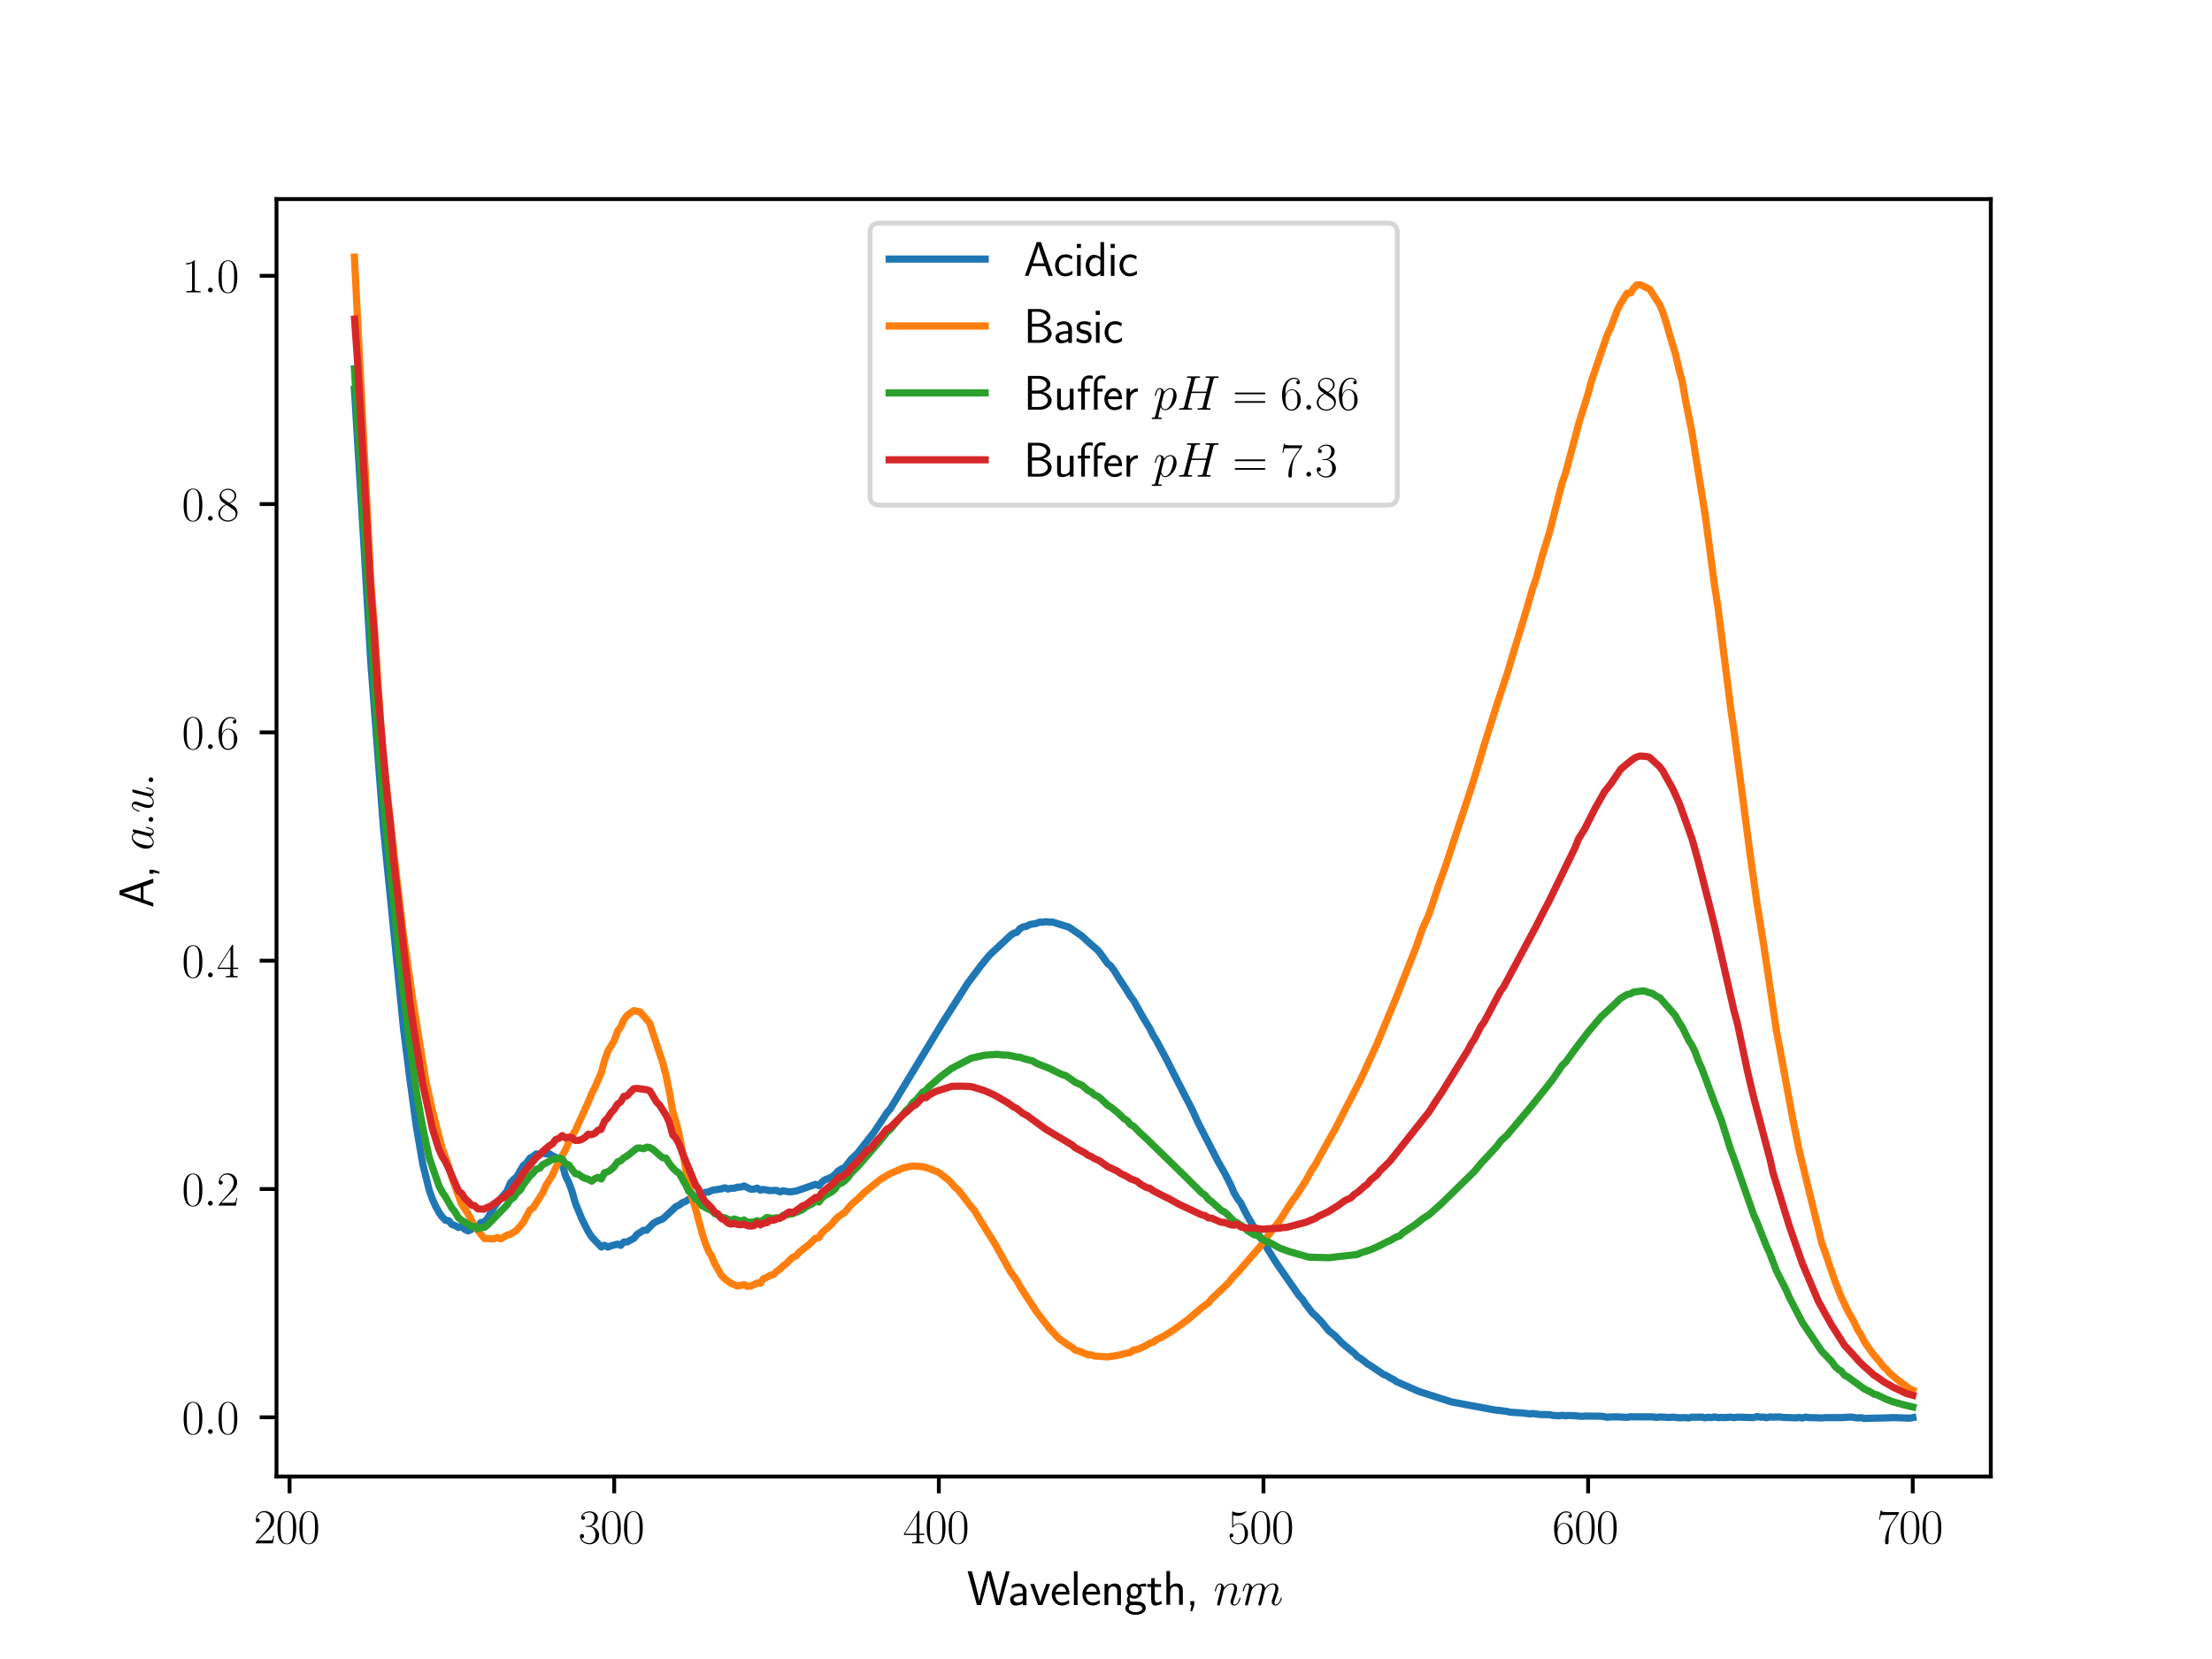 <?xml version="1.0" encoding="utf-8" standalone="no"?>
<!DOCTYPE svg PUBLIC "-//W3C//DTD SVG 1.1//EN"
  "http://www.w3.org/Graphics/SVG/1.1/DTD/svg11.dtd">
<svg xmlns:xlink="http://www.w3.org/1999/xlink" width="460.8pt" height="345.6pt" viewBox="0 0 460.8 345.6" xmlns="http://www.w3.org/2000/svg" version="1.1">
 <defs>
  <style type="text/css">*{stroke-linejoin: round; stroke-linecap: butt}</style>
 </defs>
 <g id="figure_1">
  <g id="patch_1">
   <path d="M 0 345.6 
L 460.8 345.6 
L 460.8 0 
L 0 0 
z
" style="fill: #ffffff"/>
  </g>
  <g id="axes_1">
   <g id="patch_2">
    <path d="M 57.6 307.584 
L 414.72 307.584 
L 414.72 41.472 
L 57.6 41.472 
z
" style="fill: #ffffff"/>
   </g>
   <g id="matplotlib.axis_1">
    <g id="xtick_1">
     <g id="line2d_1">
      <defs>
       <path id="m832fae3740" d="M 0 0 
L 0 3.5 
" style="stroke: #000000; stroke-width: 0.8"/>
      </defs>
      <g>
       <use xlink:href="#m832fae3740" x="60.322" y="307.584" style="stroke: #000000; stroke-width: 0.8"/>
      </g>
     </g>
     <g id="text_1">
      <!-- $\mathdefault{200}$ -->
      <g transform="translate(52.85 321.502) scale(0.1 -0.1)">
       <defs>
        <path id="CMR17-32" d="M 2669 989 
L 2554 989 
C 2490 536 2438 459 2413 420 
C 2381 369 1920 369 1830 369 
L 602 369 
C 832 619 1280 1072 1824 1597 
C 2214 1967 2669 2402 2669 3035 
C 2669 3790 2067 4224 1395 4224 
C 691 4224 262 3604 262 3030 
C 262 2780 448 2748 525 2748 
C 589 2748 781 2787 781 3010 
C 781 3207 614 3264 525 3264 
C 486 3264 448 3258 422 3245 
C 544 3790 915 4058 1306 4058 
C 1862 4058 2227 3617 2227 3035 
C 2227 2479 1901 2000 1536 1584 
L 262 146 
L 262 0 
L 2515 0 
L 2669 989 
z
" transform="scale(0.016)"/>
        <path id="CMR17-30" d="M 2688 2025 
C 2688 2416 2682 3080 2413 3591 
C 2176 4039 1798 4198 1466 4198 
C 1158 4198 768 4058 525 3597 
C 269 3118 243 2524 243 2025 
C 243 1661 250 1106 448 619 
C 723 -39 1216 -128 1466 -128 
C 1760 -128 2208 -7 2470 600 
C 2662 1042 2688 1559 2688 2025 
z
M 1466 -26 
C 1056 -26 813 325 723 812 
C 653 1188 653 1738 653 2096 
C 653 2588 653 2997 736 3387 
C 858 3929 1216 4096 1466 4096 
C 1728 4096 2067 3923 2189 3400 
C 2272 3036 2278 2607 2278 2096 
C 2278 1680 2278 1169 2202 792 
C 2067 95 1690 -26 1466 -26 
z
" transform="scale(0.016)"/>
       </defs>
       <use xlink:href="#CMR17-32" transform="scale(0.996)"/>
       <use xlink:href="#CMR17-30" transform="translate(45.69 0) scale(0.996)"/>
       <use xlink:href="#CMR17-30" transform="translate(91.381 0) scale(0.996)"/>
      </g>
     </g>
    </g>
    <g id="xtick_2">
     <g id="line2d_2">
      <g>
       <use xlink:href="#m832fae3740" x="127.95" y="307.584" style="stroke: #000000; stroke-width: 0.8"/>
      </g>
     </g>
     <g id="text_2">
      <!-- $\mathdefault{300}$ -->
      <g transform="translate(120.478 321.502) scale(0.1 -0.1)">
       <defs>
        <path id="CMR17-33" d="M 1414 2157 
C 1984 2157 2234 1662 2234 1090 
C 2234 320 1824 25 1453 25 
C 1114 25 563 194 390 693 
C 422 680 454 680 486 680 
C 640 680 755 782 755 948 
C 755 1133 614 1216 486 1216 
C 378 1216 211 1165 211 926 
C 211 335 787 -128 1466 -128 
C 2176 -128 2720 430 2720 1085 
C 2720 1707 2208 2157 1600 2227 
C 2086 2328 2554 2756 2554 3329 
C 2554 3820 2048 4179 1472 4179 
C 890 4179 378 3829 378 3329 
C 378 3110 544 3072 627 3072 
C 762 3072 877 3155 877 3321 
C 877 3486 762 3569 627 3569 
C 602 3569 570 3569 544 3557 
C 730 3959 1235 4032 1459 4032 
C 1683 4032 2106 3925 2106 3320 
C 2106 3143 2080 2828 1862 2550 
C 1670 2304 1453 2304 1242 2284 
C 1210 2284 1062 2269 1037 2269 
C 992 2263 966 2257 966 2208 
C 966 2163 973 2157 1101 2157 
L 1414 2157 
z
" transform="scale(0.016)"/>
       </defs>
       <use xlink:href="#CMR17-33" transform="scale(0.996)"/>
       <use xlink:href="#CMR17-30" transform="translate(45.69 0) scale(0.996)"/>
       <use xlink:href="#CMR17-30" transform="translate(91.381 0) scale(0.996)"/>
      </g>
     </g>
    </g>
    <g id="xtick_3">
     <g id="line2d_3">
      <g>
       <use xlink:href="#m832fae3740" x="195.577" y="307.584" style="stroke: #000000; stroke-width: 0.8"/>
      </g>
     </g>
     <g id="text_3">
      <!-- $\mathdefault{400}$ -->
      <g transform="translate(188.105 321.502) scale(0.1 -0.1)">
       <defs>
        <path id="CMR17-34" d="M 2150 4122 
C 2150 4256 2144 4256 2029 4256 
L 128 1254 
L 128 1088 
L 1779 1088 
L 1779 457 
C 1779 224 1766 160 1318 160 
L 1197 160 
L 1197 0 
C 1402 0 1747 0 1965 0 
C 2182 0 2528 0 2733 0 
L 2733 160 
L 2611 160 
C 2163 160 2150 224 2150 457 
L 2150 1088 
L 2803 1088 
L 2803 1254 
L 2150 1254 
L 2150 4122 
z
M 1798 3703 
L 1798 1254 
L 256 1254 
L 1798 3703 
z
" transform="scale(0.016)"/>
       </defs>
       <use xlink:href="#CMR17-34" transform="scale(0.996)"/>
       <use xlink:href="#CMR17-30" transform="translate(45.69 0) scale(0.996)"/>
       <use xlink:href="#CMR17-30" transform="translate(91.381 0) scale(0.996)"/>
      </g>
     </g>
    </g>
    <g id="xtick_4">
     <g id="line2d_4">
      <g>
       <use xlink:href="#m832fae3740" x="263.205" y="307.584" style="stroke: #000000; stroke-width: 0.8"/>
      </g>
     </g>
     <g id="text_4">
      <!-- $\mathdefault{500}$ -->
      <g transform="translate(255.733 321.502) scale(0.1 -0.1)">
       <defs>
        <path id="CMR17-35" d="M 730 3692 
C 794 3666 1056 3584 1325 3584 
C 1920 3584 2246 3911 2432 4100 
C 2432 4157 2432 4192 2394 4192 
C 2387 4192 2374 4192 2323 4163 
C 2099 4058 1837 3973 1517 3973 
C 1325 3973 1037 3999 723 4139 
C 653 4171 640 4171 634 4171 
C 602 4171 595 4164 595 4037 
L 595 2203 
C 595 2089 595 2057 659 2057 
C 691 2057 704 2070 736 2114 
C 941 2401 1222 2522 1542 2522 
C 1766 2522 2246 2382 2246 1289 
C 2246 1085 2246 715 2054 421 
C 1894 159 1645 25 1370 25 
C 947 25 518 320 403 814 
C 429 807 480 795 506 795 
C 589 795 749 840 749 1038 
C 749 1210 627 1280 506 1280 
C 358 1280 262 1190 262 1011 
C 262 454 704 -128 1382 -128 
C 2042 -128 2669 440 2669 1264 
C 2669 2030 2170 2624 1549 2624 
C 1222 2624 947 2503 730 2274 
L 730 3692 
z
" transform="scale(0.016)"/>
       </defs>
       <use xlink:href="#CMR17-35" transform="scale(0.996)"/>
       <use xlink:href="#CMR17-30" transform="translate(45.69 0) scale(0.996)"/>
       <use xlink:href="#CMR17-30" transform="translate(91.381 0) scale(0.996)"/>
      </g>
     </g>
    </g>
    <g id="xtick_5">
     <g id="line2d_5">
      <g>
       <use xlink:href="#m832fae3740" x="330.832" y="307.584" style="stroke: #000000; stroke-width: 0.8"/>
      </g>
     </g>
     <g id="text_5">
      <!-- $\mathdefault{600}$ -->
      <g transform="translate(323.36 321.502) scale(0.1 -0.1)">
       <defs>
        <path id="CMR17-36" d="M 678 2176 
C 678 3690 1395 4032 1811 4032 
C 1946 4032 2272 4009 2400 3776 
C 2298 3776 2106 3776 2106 3553 
C 2106 3381 2246 3323 2336 3323 
C 2394 3323 2566 3348 2566 3560 
C 2566 3954 2246 4179 1805 4179 
C 1043 4179 243 3390 243 1984 
C 243 253 966 -128 1478 -128 
C 2099 -128 2688 427 2688 1283 
C 2688 2081 2170 2662 1517 2662 
C 1126 2662 838 2407 678 1960 
L 678 2176 
z
M 1478 25 
C 691 25 691 1200 691 1436 
C 691 1896 909 2560 1504 2560 
C 1613 2560 1926 2560 2138 2120 
C 2253 1870 2253 1609 2253 1289 
C 2253 944 2253 690 2118 434 
C 1978 171 1773 25 1478 25 
z
" transform="scale(0.016)"/>
       </defs>
       <use xlink:href="#CMR17-36" transform="scale(0.996)"/>
       <use xlink:href="#CMR17-30" transform="translate(45.69 0) scale(0.996)"/>
       <use xlink:href="#CMR17-30" transform="translate(91.381 0) scale(0.996)"/>
      </g>
     </g>
    </g>
    <g id="xtick_6">
     <g id="line2d_6">
      <g>
       <use xlink:href="#m832fae3740" x="398.459" y="307.584" style="stroke: #000000; stroke-width: 0.8"/>
      </g>
     </g>
     <g id="text_6">
      <!-- $\mathdefault{700}$ -->
      <g transform="translate(390.987 321.502) scale(0.1 -0.1)">
       <defs>
        <path id="CMR17-37" d="M 2886 3941 
L 2886 4081 
L 1382 4081 
C 634 4081 621 4165 595 4288 
L 480 4288 
L 294 3094 
L 410 3094 
C 429 3215 474 3540 550 3661 
C 589 3712 1062 3712 1171 3712 
L 2579 3712 
L 1869 2661 
C 1395 1954 1069 999 1069 165 
C 1069 89 1069 -128 1299 -128 
C 1530 -128 1530 89 1530 171 
L 1530 465 
C 1530 1508 1709 2196 2003 2636 
L 2886 3941 
z
" transform="scale(0.016)"/>
       </defs>
       <use xlink:href="#CMR17-37" transform="scale(0.996)"/>
       <use xlink:href="#CMR17-30" transform="translate(45.69 0) scale(0.996)"/>
       <use xlink:href="#CMR17-30" transform="translate(91.381 0) scale(0.996)"/>
      </g>
     </g>
    </g>
    <g id="text_7">
     <!-- Wavelength, $nm$ -->
     <g transform="translate(201.441 334.358) scale(0.1 -0.1)">
      <defs>
       <path id="CMSS17-57" d="M 5581 4416 
L 5094 4416 
L 4557 2437 
C 4474 2118 4397 1801 4320 1482 
C 4205 1011 4122 681 4109 515 
L 4102 515 
C 4090 687 4006 1049 3904 1457 
C 3827 1795 3744 2131 3654 2462 
L 3123 4416 
L 2586 4416 
L 2080 2562 
L 1824 1549 
C 1632 747 1626 632 1613 505 
L 1606 505 
C 1606 543 1581 753 1402 1498 
C 1312 1868 1222 2244 1126 2601 
L 634 4416 
L 83 4416 
L 1299 0 
L 1830 0 
L 2336 1839 
L 2592 2851 
C 2765 3564 2803 3742 2816 3901 
L 2822 3901 
C 2822 3876 2880 3474 3130 2545 
L 3808 0 
L 4365 0 
L 5581 4416 
z
" transform="scale(0.016)"/>
       <path id="CMSS17-61" d="M 2406 1791 
C 2406 2392 1978 2808 1402 2808 
C 1120 2808 813 2757 461 2553 
L 499 2135 
C 659 2248 934 2432 1395 2432 
C 1722 2432 1920 2180 1920 1782 
L 1920 1536 
C 896 1536 256 1238 256 726 
C 256 461 416 -64 947 -64 
C 1043 -64 1562 -64 1933 217 
L 1933 -19 
L 2406 -19 
L 2406 1791 
z
M 1920 816 
C 1920 701 1920 548 1728 434 
C 1562 325 1350 325 1261 325 
C 941 325 723 511 723 744 
C 723 1211 1722 1211 1920 1211 
L 1920 816 
z
" transform="scale(0.016)"/>
       <path id="CMSS17-76" d="M 2675 2752 
L 2176 2752 
L 1747 1556 
C 1613 1165 1421 627 1389 352 
L 1382 352 
C 1370 468 1318 634 1286 749 
C 1248 890 1197 1056 1158 1172 
L 595 2752 
L 83 2752 
L 1094 0 
L 1664 0 
L 2675 2752 
z
" transform="scale(0.016)"/>
       <path id="CMSS17-65" d="M 2502 1377 
C 2502 1590 2490 2003 2285 2345 
C 2061 2713 1696 2816 1421 2816 
C 755 2816 192 2188 192 1375 
C 192 582 774 -64 1510 -64 
C 1798 -64 2150 19 2470 248 
C 2470 274 2458 414 2451 420 
C 2451 433 2432 630 2432 656 
C 2125 407 1773 325 1517 325 
C 1107 325 666 667 646 1377 
L 2502 1377 
z
M 698 1728 
C 781 2084 1062 2421 1421 2421 
C 1517 2421 1965 2421 2080 1728 
L 698 1728 
z
" transform="scale(0.016)"/>
       <path id="CMSS17-6c" d="M 947 4416 
L 474 4416 
L 474 0 
L 947 0 
L 947 4416 
z
" transform="scale(0.016)"/>
       <path id="CMSS17-6e" d="M 2618 1877 
C 2618 2283 2522 2816 1798 2816 
C 1389 2816 1120 2606 941 2389 
L 941 2758 
L 474 2758 
L 474 0 
L 960 0 
L 960 1559 
C 960 1964 1114 2428 1549 2428 
C 2112 2428 2131 2048 2131 1829 
L 2131 0 
L 2618 0 
L 2618 1877 
z
" transform="scale(0.016)"/>
       <path id="CMSS17-67" d="M 2848 2808 
C 2483 2808 2170 2738 1914 2617 
C 1702 2777 1485 2808 1338 2808 
C 781 2808 358 2349 358 1814 
C 358 1468 550 1207 563 1195 
C 448 1035 384 863 384 672 
C 384 448 474 289 544 200 
C 211 -3 166 -314 166 -435 
C 166 -898 749 -1280 1498 -1280 
C 2253 -1280 2835 -898 2835 -428 
C 2835 448 1856 448 1587 448 
L 1069 448 
C 973 448 717 448 717 791 
C 717 921 774 1004 781 1010 
C 877 940 1075 832 1338 832 
C 1869 832 2310 1278 2310 1827 
C 2310 2132 2170 2355 2112 2432 
L 2131 2432 
C 2150 2432 2419 2432 2515 2432 
C 2720 2432 2739 2429 2918 2419 
L 2848 2808 
z
M 1338 1182 
C 1120 1182 813 1315 813 1823 
C 813 2375 1165 2464 1331 2464 
C 1549 2464 1856 2331 1856 1823 
C 1856 1271 1504 1182 1338 1182 
z
M 1581 -10 
C 1734 -10 2381 -10 2381 -442 
C 2381 -714 1984 -929 1504 -929 
C 1018 -929 621 -720 621 -435 
C 621 -403 621 -10 1062 -10 
L 1581 -10 
z
" transform="scale(0.016)"/>
       <path id="CMSS17-74" d="M 1069 2368 
L 1901 2368 
L 1901 2737 
L 1069 2737 
L 1069 3520 
L 614 3520 
L 614 2737 
L 109 2737 
L 109 2368 
L 602 2368 
L 602 749 
C 602 384 685 -64 1107 -64 
C 1427 -64 1722 25 2003 172 
L 1901 548 
C 1747 414 1562 337 1363 337 
C 1082 337 1069 696 1069 856 
L 1069 2368 
z
" transform="scale(0.016)"/>
       <path id="CMSS17-68" d="M 2618 1891 
C 2618 2292 2522 2820 1798 2820 
C 1395 2820 1133 2623 947 2407 
L 947 4448 
L 474 4448 
L 474 32 
L 960 32 
L 960 1573 
C 960 1973 1114 2432 1549 2432 
C 2112 2432 2131 2056 2131 1839 
L 2131 32 
L 2618 32 
L 2618 1891 
z
" transform="scale(0.016)"/>
       <path id="CMSS17-2c" d="M 1088 6 
L 1088 510 
L 576 510 
L 576 0 
L 736 0 
L 570 -800 
L 826 -800 
L 1088 6 
z
" transform="scale(0.016)"/>
       <path id="CMMI12-6e" d="M 1318 1871 
C 1331 1910 1491 2229 1728 2433 
C 1894 2586 2112 2689 2362 2689 
C 2618 2689 2707 2497 2707 2242 
C 2707 1878 2445 1150 2317 805 
C 2259 651 2227 568 2227 453 
C 2227 166 2426 -64 2733 -64 
C 3328 -64 3552 875 3552 913 
C 3552 945 3526 971 3488 971 
C 3430 971 3424 952 3392 843 
C 3245 319 3002 64 2752 64 
C 2688 64 2586 64 2586 269 
C 2586 429 2656 621 2694 710 
C 2822 1063 3091 1780 3091 2145 
C 3091 2528 2867 2816 2381 2816 
C 1811 2816 1510 2415 1395 2255 
C 1376 2618 1114 2816 832 2816 
C 627 2816 486 2695 378 2478 
C 262 2248 173 1865 173 1839 
C 173 1814 198 1782 243 1782 
C 294 1782 301 1788 339 1935 
C 442 2325 557 2689 813 2689 
C 960 2689 1011 2586 1011 2395 
C 1011 2254 947 2005 902 1807 
L 723 1118 
C 698 996 627 709 595 594 
C 550 428 480 128 480 96 
C 480 6 550 -64 646 -64 
C 723 -64 813 -26 864 70 
C 877 102 934 326 966 453 
L 1107 1028 
L 1318 1871 
z
" transform="scale(0.016)"/>
       <path id="CMMI12-6d" d="M 1318 1871 
C 1331 1910 1491 2229 1728 2433 
C 1894 2586 2112 2689 2362 2689 
C 2618 2689 2707 2497 2707 2242 
C 2707 2203 2707 2076 2630 1775 
L 2470 1118 
C 2419 926 2298 453 2285 383 
C 2259 287 2221 121 2221 96 
C 2221 6 2291 -64 2387 -64 
C 2579 -64 2611 83 2669 313 
L 3053 1839 
C 3066 1890 3398 2689 4102 2689 
C 4358 2689 4448 2497 4448 2242 
C 4448 1884 4198 1188 4058 805 
C 4000 651 3968 568 3968 453 
C 3968 166 4166 -64 4474 -64 
C 5069 -64 5293 875 5293 913 
C 5293 945 5267 971 5229 971 
C 5171 971 5165 952 5133 843 
C 4986 332 4749 64 4493 64 
C 4429 64 4326 64 4326 269 
C 4326 436 4403 640 4429 710 
C 4544 1018 4832 1773 4832 2145 
C 4832 2528 4608 2816 4122 2816 
C 3693 2816 3347 2574 3091 2197 
C 3072 2542 2861 2816 2381 2816 
C 1811 2816 1510 2415 1395 2255 
C 1376 2618 1114 2816 832 2816 
C 646 2816 499 2727 378 2484 
C 262 2254 173 1865 173 1839 
C 173 1814 198 1782 243 1782 
C 294 1782 301 1788 339 1935 
C 435 2312 557 2689 813 2689 
C 960 2689 1011 2586 1011 2395 
C 1011 2254 947 2005 902 1807 
L 723 1118 
C 698 996 627 709 595 594 
C 550 428 480 128 480 96 
C 480 6 550 -64 646 -64 
C 723 -64 813 -26 864 70 
C 877 102 934 326 966 453 
L 1107 1028 
L 1318 1871 
z
" transform="scale(0.016)"/>
      </defs>
      <use xlink:href="#CMSS17-57" transform="scale(0.996)"/>
      <use xlink:href="#CMSS17-61" transform="translate(85.64 0) scale(0.996)"/>
      <use xlink:href="#CMSS17-76" transform="translate(130.562 0) scale(0.996)"/>
      <use xlink:href="#CMSS17-65" transform="translate(173.562 0) scale(0.996)"/>
      <use xlink:href="#CMSS17-6c" transform="translate(215.201 0) scale(0.996)"/>
      <use xlink:href="#CMSS17-65" transform="translate(237.381 0) scale(0.996)"/>
      <use xlink:href="#CMSS17-6e" transform="translate(279.02 0) scale(0.996)"/>
      <use xlink:href="#CMSS17-67" transform="translate(327.225 0) scale(0.996)"/>
      <use xlink:href="#CMSS17-74" transform="translate(374.069 0) scale(0.996)"/>
      <use xlink:href="#CMSS17-68" transform="translate(407.9 0) scale(0.996)"/>
      <use xlink:href="#CMSS17-2c" transform="translate(456.105 0) scale(0.996)"/>
      <use xlink:href="#CMMI12-6e" transform="translate(513.359 0) scale(0.996)"/>
      <use xlink:href="#CMMI12-6d" transform="translate(571.589 0) scale(0.996)"/>
     </g>
    </g>
   </g>
   <g id="matplotlib.axis_2">
    <g id="ytick_1">
     <g id="line2d_7">
      <defs>
       <path id="m084273498e" d="M 0 0 
L -3.5 0 
" style="stroke: #000000; stroke-width: 0.8"/>
      </defs>
      <g>
       <use xlink:href="#m084273498e" x="57.6" y="295.252" style="stroke: #000000; stroke-width: 0.8"/>
      </g>
     </g>
     <g id="text_8">
      <!-- $\mathdefault{0.0}$ -->
      <g transform="translate(37.87 298.711) scale(0.1 -0.1)">
       <defs>
        <path id="CMMI12-3a" d="M 1178 307 
C 1178 492 1024 619 870 619 
C 685 619 557 466 557 313 
C 557 128 710 0 864 0 
C 1050 0 1178 153 1178 307 
z
" transform="scale(0.016)"/>
       </defs>
       <use xlink:href="#CMR17-30" transform="scale(0.996)"/>
       <use xlink:href="#CMMI12-3a" transform="translate(45.69 0) scale(0.996)"/>
       <use xlink:href="#CMR17-30" transform="translate(72.788 0) scale(0.996)"/>
      </g>
     </g>
    </g>
    <g id="ytick_2">
     <g id="line2d_8">
      <g>
       <use xlink:href="#m084273498e" x="57.6" y="247.691" style="stroke: #000000; stroke-width: 0.8"/>
      </g>
     </g>
     <g id="text_9">
      <!-- $\mathdefault{0.2}$ -->
      <g transform="translate(37.87 251.15) scale(0.1 -0.1)">
       <use xlink:href="#CMR17-30" transform="scale(0.996)"/>
       <use xlink:href="#CMMI12-3a" transform="translate(45.69 0) scale(0.996)"/>
       <use xlink:href="#CMR17-32" transform="translate(72.788 0) scale(0.996)"/>
      </g>
     </g>
    </g>
    <g id="ytick_3">
     <g id="line2d_9">
      <g>
       <use xlink:href="#m084273498e" x="57.6" y="200.13" style="stroke: #000000; stroke-width: 0.8"/>
      </g>
     </g>
     <g id="text_10">
      <!-- $\mathdefault{0.4}$ -->
      <g transform="translate(37.87 203.589) scale(0.1 -0.1)">
       <use xlink:href="#CMR17-30" transform="scale(0.996)"/>
       <use xlink:href="#CMMI12-3a" transform="translate(45.69 0) scale(0.996)"/>
       <use xlink:href="#CMR17-34" transform="translate(72.788 0) scale(0.996)"/>
      </g>
     </g>
    </g>
    <g id="ytick_4">
     <g id="line2d_10">
      <g>
       <use xlink:href="#m084273498e" x="57.6" y="152.569" style="stroke: #000000; stroke-width: 0.8"/>
      </g>
     </g>
     <g id="text_11">
      <!-- $\mathdefault{0.6}$ -->
      <g transform="translate(37.87 156.028) scale(0.1 -0.1)">
       <use xlink:href="#CMR17-30" transform="scale(0.996)"/>
       <use xlink:href="#CMMI12-3a" transform="translate(45.69 0) scale(0.996)"/>
       <use xlink:href="#CMR17-36" transform="translate(72.788 0) scale(0.996)"/>
      </g>
     </g>
    </g>
    <g id="ytick_5">
     <g id="line2d_11">
      <g>
       <use xlink:href="#m084273498e" x="57.6" y="105.008" style="stroke: #000000; stroke-width: 0.8"/>
      </g>
     </g>
     <g id="text_12">
      <!-- $\mathdefault{0.8}$ -->
      <g transform="translate(37.87 108.467) scale(0.1 -0.1)">
       <defs>
        <path id="CMR17-38" d="M 1741 2264 
C 2144 2467 2554 2773 2554 3263 
C 2554 3841 1990 4179 1472 4179 
C 890 4179 378 3759 378 3180 
C 378 3021 416 2747 666 2505 
C 730 2442 998 2251 1171 2130 
C 883 1983 211 1634 211 934 
C 211 279 838 -128 1459 -128 
C 2144 -128 2720 362 2720 1010 
C 2720 1590 2330 1857 2074 2029 
L 1741 2264 
z
M 902 2822 
C 851 2854 595 3051 595 3351 
C 595 3739 998 4032 1459 4032 
C 1965 4032 2336 3676 2336 3262 
C 2336 2669 1670 2331 1638 2331 
C 1632 2331 1626 2331 1574 2370 
L 902 2822 
z
M 2080 1519 
C 2176 1449 2483 1240 2483 851 
C 2483 381 2010 25 1472 25 
C 890 25 448 438 448 940 
C 448 1443 838 1862 1280 2060 
L 2080 1519 
z
" transform="scale(0.016)"/>
       </defs>
       <use xlink:href="#CMR17-30" transform="scale(0.996)"/>
       <use xlink:href="#CMMI12-3a" transform="translate(45.69 0) scale(0.996)"/>
       <use xlink:href="#CMR17-38" transform="translate(72.788 0) scale(0.996)"/>
      </g>
     </g>
    </g>
    <g id="ytick_6">
     <g id="line2d_12">
      <g>
       <use xlink:href="#m084273498e" x="57.6" y="57.447" style="stroke: #000000; stroke-width: 0.8"/>
      </g>
     </g>
     <g id="text_13">
      <!-- $\mathdefault{1.0}$ -->
      <g transform="translate(37.87 60.906) scale(0.1 -0.1)">
       <defs>
        <path id="CMR17-31" d="M 1702 4058 
C 1702 4192 1696 4192 1606 4192 
C 1357 3916 979 3827 621 3827 
C 602 3827 570 3827 563 3808 
C 557 3795 557 3782 557 3648 
C 755 3648 1088 3686 1344 3839 
L 1344 461 
C 1344 236 1331 160 781 160 
L 589 160 
L 589 0 
C 896 0 1216 0 1523 0 
C 1830 0 2150 0 2458 0 
L 2458 160 
L 2266 160 
C 1715 160 1702 230 1702 458 
L 1702 4058 
z
" transform="scale(0.016)"/>
       </defs>
       <use xlink:href="#CMR17-31" transform="scale(0.996)"/>
       <use xlink:href="#CMMI12-3a" transform="translate(45.69 0) scale(0.996)"/>
       <use xlink:href="#CMR17-30" transform="translate(72.788 0) scale(0.996)"/>
      </g>
     </g>
    </g>
    <g id="text_14">
     <!-- A, $a.u.$ -->
     <g transform="translate(31.933 189.145) rotate(-90) scale(0.1 -0.1)">
      <defs>
       <path id="CMSS17-41" d="M 2272 4416 
L 1722 4416 
L 166 0 
L 653 0 
L 1101 1280 
L 2816 1280 
L 3270 0 
L 3827 0 
L 2272 4416 
z
M 2694 1637 
L 1222 1637 
C 1530 2528 1914 3638 1958 3925 
L 1965 3925 
C 2010 3663 2138 3281 2246 2956 
L 2694 1637 
z
" transform="scale(0.016)"/>
       <path id="CMMI12-61" d="M 1926 760 
C 1894 651 1894 639 1805 517 
C 1664 338 1382 64 1082 64 
C 819 64 672 300 672 677 
C 672 1028 870 1743 992 2012 
C 1210 2459 1510 2689 1760 2689 
C 2182 2689 2266 2165 2266 2114 
C 2266 2108 2246 2024 2240 2012 
L 1926 760 
z
M 2336 2395 
C 2266 2561 2093 2816 1760 2816 
C 1037 2816 256 1884 256 939 
C 256 307 627 -64 1062 -64 
C 1414 -64 1715 211 1894 422 
C 1958 45 2259 -64 2451 -64 
C 2643 -64 2797 51 2912 281 
C 3014 498 3104 888 3104 913 
C 3104 945 3078 971 3040 971 
C 2982 971 2976 939 2950 843 
C 2854 466 2733 64 2470 64 
C 2285 64 2272 230 2272 358 
C 2272 505 2291 575 2349 824 
C 2394 984 2426 1124 2477 1309 
C 2714 2267 2771 2497 2771 2535 
C 2771 2625 2701 2695 2605 2695 
C 2400 2695 2349 2472 2336 2395 
z
" transform="scale(0.016)"/>
       <path id="CMMI12-75" d="M 2182 370 
C 2266 13 2573 -64 2726 -64 
C 2931 -64 3085 70 3187 287 
C 3296 517 3379 894 3379 913 
C 3379 945 3354 971 3315 971 
C 3258 971 3251 939 3226 843 
C 3110 402 2995 64 2739 64 
C 2547 64 2547 275 2547 358 
C 2547 505 2566 568 2630 837 
C 2675 1009 2720 1181 2758 1360 
L 3021 2401 
C 3066 2561 3066 2574 3066 2593 
C 3066 2689 2989 2753 2893 2753 
C 2707 2753 2662 2593 2624 2433 
C 2560 2184 2214 811 2170 588 
C 2163 588 1914 64 1446 64 
C 1114 64 1050 351 1050 588 
C 1050 952 1229 1462 1395 1890 
C 1472 2095 1504 2178 1504 2305 
C 1504 2580 1306 2816 998 2816 
C 410 2816 173 1890 173 1839 
C 173 1814 198 1782 243 1782 
C 301 1782 307 1807 333 1896 
C 486 2441 736 2682 979 2682 
C 1043 2682 1146 2682 1146 2478 
C 1146 2312 1075 2127 979 1884 
C 698 1124 666 881 666 690 
C 666 38 1158 -64 1421 -64 
C 1830 -64 2054 217 2182 370 
z
" transform="scale(0.016)"/>
      </defs>
      <use xlink:href="#CMSS17-41" transform="scale(0.996)"/>
      <use xlink:href="#CMSS17-2c" transform="translate(62.218 0) scale(0.996)"/>
      <use xlink:href="#CMMI12-61" transform="translate(119.471 0) scale(0.996)"/>
      <use xlink:href="#CMMI12-3a" transform="translate(170.679 0) scale(0.996)"/>
      <use xlink:href="#CMMI12-75" transform="translate(197.776 0) scale(0.996)"/>
      <use xlink:href="#CMMI12-3a" transform="translate(253.297 0) scale(0.996)"/>
     </g>
    </g>
   </g>
   <g id="line2d_13">
    <path d="M 398.487 295.313 
L 397.805 295.441 
L 395.759 295.355 
L 394.393 295.314 
L 393.027 295.372 
L 388.335 295.488 
L 387.65 295.329 
L 386.964 295.391 
L 385.593 295.197 
L 383.534 295.323 
L 380.197 295.32 
L 379.51 295.392 
L 378.134 295.333 
L 376.855 295.32 
L 376.167 295.197 
L 375.478 295.4 
L 374.789 295.282 
L 374.099 295.364 
L 372.72 295.309 
L 371.438 295.279 
L 370.748 295.164 
L 369.367 295.217 
L 368.676 295.173 
L 367.984 295.346 
L 367.392 295.202 
L 366.7 295.234 
L 366.008 295.089 
L 365.316 295.314 
L 361.952 295.214 
L 361.259 295.317 
L 360.565 295.212 
L 359.277 295.318 
L 358.583 295.259 
L 357.889 295.323 
L 357.194 295.168 
L 356.5 295.316 
L 355.805 295.231 
L 355.209 295.369 
L 354.514 295.206 
L 353.123 295.236 
L 352.427 295.212 
L 351.831 295.402 
L 351.134 295.31 
L 349.741 295.351 
L 348.447 295.21 
L 347.75 295.289 
L 346.355 295.202 
L 345.757 295.177 
L 345.059 295.279 
L 344.361 295.164 
L 340.268 295.152 
L 339.668 295.135 
L 338.969 295.257 
L 336.869 295.151 
L 335.568 295.174 
L 334.867 295.242 
L 333.565 295.02 
L 332.162 295.014 
L 330.157 294.989 
L 329.454 295.058 
L 328.15 294.931 
L 326.744 294.86 
L 326.141 294.934 
L 325.438 294.832 
L 324.734 294.929 
L 323.427 294.845 
L 322.723 294.701 
L 320.71 294.667 
L 319.3 294.469 
L 318.696 294.538 
L 317.285 294.361 
L 314.562 294.188 
L 313.957 294.025 
L 311.23 293.698 
L 302.427 292.062 
L 295.628 289.885 
L 290.951 287.841 
L 290.239 287.345 
L 289.628 287.065 
L 288.916 286.611 
L 288.203 286.315 
L 285.554 284.518 
L 284.84 284.094 
L 283.514 283.045 
L 282.8 282.628 
L 282.188 281.95 
L 280.759 280.787 
L 279.431 279.655 
L 278.103 278.247 
L 276.774 277.193 
L 275.343 275.415 
L 274.013 274.045 
L 273.399 273.525 
L 271.966 271.658 
L 271.351 270.701 
L 270.634 269.928 
L 265.919 263.154 
L 261.196 255.587 
L 259.86 253.327 
L 258.421 250.525 
L 257.804 249.727 
L 257.084 248.504 
L 256.467 247.022 
L 255.129 244.387 
L 253.688 241.871 
L 252.349 239.253 
L 249.67 234.046 
L 248.329 231.104 
L 245.647 225.897 
L 242.962 220.605 
L 240.896 216.744 
L 240.172 215.567 
L 239.552 214.299 
L 238.207 212.098 
L 236.138 208.397 
L 235.517 207.583 
L 234.171 205.428 
L 233.446 204.361 
L 232.1 202.184 
L 231.374 201.202 
L 230.752 200.746 
L 229.405 198.847 
L 228.679 197.94 
L 226.708 196.231 
L 225.359 194.979 
L 223.282 193.554 
L 222.659 193.136 
L 219.23 192.071 
L 218.606 192.106 
L 217.878 192.008 
L 217.254 192.117 
L 216.525 192.1 
L 215.901 192.363 
L 214.548 192.587 
L 213.819 192.965 
L 213.195 193.071 
L 212.466 193.465 
L 211.841 194.213 
L 211.111 194.44 
L 210.486 194.881 
L 209.131 196.162 
L 206.42 198.689 
L 205.69 199.482 
L 204.334 201.169 
L 201.619 204.78 
L 196.29 213.145 
L 185.401 231.093 
L 184.772 231.781 
L 182.045 235.905 
L 180.051 238.431 
L 178.686 240.194 
L 177.321 241.486 
L 175.955 243.232 
L 175.325 243.485 
L 174.59 243.959 
L 173.959 244.657 
L 173.223 245.242 
L 171.856 245.773 
L 171.226 246.252 
L 170.595 246.983 
L 169.858 246.728 
L 165.859 248.121 
L 164.49 248.293 
L 163.121 248.065 
L 162.489 248.296 
L 161.751 247.965 
L 160.381 248.032 
L 159.011 247.771 
L 158.378 247.934 
L 157.746 247.505 
L 157.007 247.727 
L 156.374 247.733 
L 155.003 247.05 
L 154.37 247.287 
L 153.631 247.295 
L 152.998 247.524 
L 152.259 247.542 
L 151.625 247.704 
L 150.992 247.423 
L 150.252 247.675 
L 148.879 247.869 
L 148.245 247.997 
L 147.611 248.315 
L 146.872 248.393 
L 146.237 248.839 
L 145.498 249.138 
L 144.863 249.799 
L 144.229 249.672 
L 143.489 249.861 
L 142.854 250.258 
L 142.114 250.569 
L 141.479 251.051 
L 140.844 251.331 
L 139.469 252.628 
L 138.093 253.899 
L 136.716 254.476 
L 136.081 254.863 
L 134.704 256.285 
L 134.068 256.279 
L 132.691 257.159 
L 132.055 257.961 
L 130.678 258.713 
L 129.935 258.741 
L 129.299 259.435 
L 128.663 259.172 
L 127.285 259.526 
L 126.648 259.8 
L 125.906 259.414 
L 125.269 259.783 
L 123.253 257.681 
L 122.51 256.49 
L 121.236 253.979 
L 119.856 250.629 
L 119.112 248.005 
L 118.475 246.304 
L 117.837 245.032 
L 117.094 242.48 
L 116.456 241.962 
L 115.819 241.096 
L 115.075 240.766 
L 114.437 240.358 
L 113.799 240.393 
L 113.055 240.233 
L 112.417 240.382 
L 111.673 240.4 
L 111.035 240.927 
L 110.397 241.271 
L 109.652 242.317 
L 109.014 242.8 
L 107.631 245.186 
L 106.992 245.705 
L 106.354 246.378 
L 105.609 248.142 
L 103.586 250.531 
L 102.947 251.414 
L 101.563 253.842 
L 100.924 254.554 
L 100.178 254.671 
L 99.539 255.454 
L 98.154 256.115 
L 97.515 256.417 
L 96.875 256.127 
L 96.129 255.459 
L 95.49 255.701 
L 94.85 255.341 
L 94.104 255.056 
L 93.468 254.283 
L 92.832 254.221 
L 92.09 253.469 
L 91.454 252.57 
L 90.712 251.204 
L 90.075 249.774 
L 89.439 248.007 
L 88.06 242.461 
L 86.681 234.342 
L 85.302 224.117 
L 84.028 213.994 
L 79.888 172.603 
L 77.233 137.833 
L 75.852 114.198 
L 73.833 81.088 
L 73.833 81.088 
" clip-path="url(#p55aa918598)" style="fill: none; stroke: #1f77b4; stroke-width: 1.5; stroke-linecap: square"/>
   </g>
   <g id="line2d_14">
    <path d="M 398.487 289.6 
L 397.805 289.295 
L 395.076 287.26 
L 393.71 286.098 
L 393.027 285.299 
L 392.343 284.687 
L 391.659 283.765 
L 390.389 282.314 
L 389.02 280.428 
L 388.335 279.418 
L 387.65 278.023 
L 386.964 276.999 
L 386.279 275.473 
L 384.907 273.033 
L 383.534 270.119 
L 382.259 266.903 
L 380.197 260.84 
L 379.51 258.953 
L 374.789 239.61 
L 373.41 232.826 
L 370.748 218.301 
L 370.057 214.682 
L 367.392 196.719 
L 366.008 188.146 
L 364.624 178.313 
L 361.259 152.56 
L 360.565 147.771 
L 357.889 126.573 
L 357.194 122.095 
L 355.209 107.213 
L 352.427 89.863 
L 351.134 83.47 
L 350.438 79.427 
L 349.741 76.824 
L 349.045 73.775 
L 348.447 71.889 
L 347.053 67.067 
L 346.355 64.928 
L 345.757 63.499 
L 343.663 60.269 
L 342.365 59.613 
L 341.666 59.323 
L 340.967 59.359 
L 340.268 60.092 
L 339.668 61.058 
L 338.969 61.068 
L 337.569 63.303 
L 336.869 64.705 
L 335.568 68.202 
L 334.867 69.626 
L 331.46 79.575 
L 330.859 81.917 
L 328.852 88.356 
L 326.141 98.564 
L 325.438 100.502 
L 322.723 111.137 
L 321.314 115.658 
L 320.005 120.513 
L 319.3 122.519 
L 317.285 129.408 
L 315.268 135.981 
L 313.957 140.405 
L 311.937 146.448 
L 309.209 155.093 
L 307.793 159.894 
L 306.478 164.172 
L 301.109 180.483 
L 299.689 184.475 
L 297.659 190.543 
L 296.339 193.446 
L 295.019 197.235 
L 290.951 207.602 
L 286.879 217.406 
L 283.514 224.759 
L 278.103 235.262 
L 274.729 241.281 
L 274.013 242.64 
L 273.399 243.48 
L 271.966 246.075 
L 269.917 249.27 
L 269.302 249.998 
L 266.637 254.173 
L 264.585 256.825 
L 262.532 259.642 
L 257.804 265.121 
L 257.084 265.785 
L 255.747 267.419 
L 252.349 270.644 
L 251.731 271.416 
L 250.391 272.379 
L 247.607 274.777 
L 246.266 275.774 
L 244.305 277.171 
L 242.239 278.451 
L 240.896 279.093 
L 240.172 279.619 
L 239.552 279.813 
L 238.207 280.578 
L 236.863 281.134 
L 236.138 281.235 
L 235.517 281.728 
L 234.171 282.024 
L 232.721 282.37 
L 231.374 282.57 
L 230.752 282.668 
L 228.057 282.489 
L 227.33 282.226 
L 226.708 282.255 
L 224.632 281.392 
L 224.009 281.261 
L 223.282 280.634 
L 222.659 280.307 
L 220.581 278.834 
L 219.23 277.358 
L 218.606 276.714 
L 215.901 273.232 
L 212.466 267.958 
L 211.841 266.792 
L 210.486 264.897 
L 207.046 258.73 
L 205.69 256.596 
L 204.334 254.427 
L 202.977 252.135 
L 202.35 251.432 
L 200.261 248.683 
L 199.634 247.903 
L 199.007 247.388 
L 197.649 245.858 
L 195.558 244.24 
L 193.57 243.419 
L 192.209 243.028 
L 190.849 242.946 
L 190.116 242.888 
L 188.125 243.316 
L 185.401 244.507 
L 183.408 245.687 
L 180.051 248.416 
L 178.686 249.779 
L 177.321 250.937 
L 175.955 252.574 
L 174.59 253.499 
L 173.959 254.115 
L 173.223 255.045 
L 171.226 256.792 
L 170.595 257.818 
L 169.858 257.974 
L 168.49 259.305 
L 166.491 260.858 
L 165.859 261.627 
L 165.122 261.917 
L 163.753 263.274 
L 163.121 263.728 
L 162.489 264.37 
L 161.751 264.881 
L 161.119 265.526 
L 160.381 265.712 
L 159.749 266.087 
L 159.011 266.393 
L 158.378 267.345 
L 157.746 267.271 
L 156.374 267.921 
L 155.636 267.955 
L 155.003 267.611 
L 153.631 267.91 
L 152.259 267.327 
L 150.992 266.404 
L 150.252 265.634 
L 148.879 263.212 
L 148.245 261.673 
L 147.611 260.659 
L 146.872 258.809 
L 146.237 256.779 
L 144.863 251.699 
L 144.229 249.726 
L 143.489 246.705 
L 141.479 236.319 
L 140.844 233.759 
L 140.103 231.299 
L 139.469 227.571 
L 138.728 223.961 
L 138.093 221.531 
L 135.34 213.134 
L 134.068 211.63 
L 133.327 210.793 
L 132.055 210.527 
L 130.678 211.484 
L 129.935 212.481 
L 129.299 213.964 
L 128.663 214.799 
L 127.921 216.843 
L 126.648 218.923 
L 125.906 221.033 
L 125.269 223.451 
L 123.89 226.588 
L 123.253 227.833 
L 122.51 229.674 
L 121.236 232.447 
L 119.856 235.517 
L 119.112 236.652 
L 118.475 237.91 
L 117.837 239.456 
L 115.819 243.152 
L 115.075 244.818 
L 113.799 246.834 
L 113.055 248.475 
L 111.035 251.664 
L 110.397 252.046 
L 109.014 254.63 
L 107.631 256.296 
L 106.354 257.123 
L 105.609 257.309 
L 104.332 258.078 
L 103.586 257.789 
L 102.947 258.061 
L 102.202 258.089 
L 101.563 257.992 
L 100.924 258.029 
L 98.9 255.52 
L 97.515 252.835 
L 96.129 250.79 
L 94.104 245.177 
L 93.468 242.986 
L 92.09 239.143 
L 90.075 231.303 
L 88.697 225.117 
L 86.045 208.666 
L 84.028 194.596 
L 82.648 182.909 
L 80.631 164.818 
L 79.888 158.101 
L 79.251 149.731 
L 77.87 129.12 
L 77.233 120.877 
L 73.833 53.568 
L 73.833 53.568 
" clip-path="url(#p55aa918598)" style="fill: none; stroke: #ff7f0e; stroke-width: 1.5; stroke-linecap: square"/>
   </g>
   <g id="line2d_15">
    <path d="M 398.487 293.103 
L 396.441 292.618 
L 394.393 292.031 
L 393.027 291.521 
L 391.659 290.881 
L 390.975 290.545 
L 390.389 290.44 
L 389.704 289.989 
L 388.335 289.314 
L 384.907 286.824 
L 384.221 286.459 
L 383.534 285.579 
L 382.946 285.268 
L 382.259 284.605 
L 381.572 283.632 
L 380.197 282.195 
L 379.51 281.492 
L 375.478 275.513 
L 372.72 270.209 
L 372.128 268.807 
L 370.748 266.094 
L 370.057 264.729 
L 368.676 261.102 
L 367.984 259.599 
L 366.008 254.592 
L 365.316 253.055 
L 361.259 241.435 
L 360.565 239.604 
L 358.583 233.322 
L 357.194 229.757 
L 354.514 222.56 
L 353.819 221.027 
L 353.123 219.13 
L 352.427 217.711 
L 351.831 216.802 
L 350.438 213.951 
L 349.741 212.911 
L 349.045 211.626 
L 347.75 210.096 
L 345.757 207.843 
L 345.059 207.531 
L 344.361 207.024 
L 342.365 206.404 
L 340.268 206.671 
L 339.668 207.033 
L 338.969 207.158 
L 337.569 208.006 
L 335.568 209.935 
L 333.565 211.786 
L 330.859 214.963 
L 328.15 218.52 
L 326.141 221.279 
L 325.438 221.931 
L 323.427 224.903 
L 322.019 226.697 
L 320.71 228.316 
L 318.696 230.822 
L 315.974 234.064 
L 313.957 236.46 
L 312.543 237.77 
L 311.937 238.654 
L 309.916 240.862 
L 308.501 242.366 
L 307.186 243.971 
L 305.162 245.963 
L 300.399 250.629 
L 299.08 251.809 
L 297.659 253.068 
L 296.339 253.901 
L 295.019 254.972 
L 292.986 256.342 
L 292.274 256.797 
L 291.562 257.477 
L 290.951 257.644 
L 289.628 258.403 
L 288.916 258.697 
L 287.592 259.41 
L 285.554 260.337 
L 284.126 260.787 
L 283.514 260.965 
L 282.8 261.322 
L 276.774 262.007 
L 273.399 261.905 
L 272.682 261.898 
L 268.585 260.732 
L 266.637 260.018 
L 264.585 258.893 
L 263.25 258.351 
L 262.532 257.735 
L 261.813 257.336 
L 261.196 257.202 
L 259.86 256.35 
L 259.141 255.664 
L 257.804 254.779 
L 257.084 254.444 
L 255.747 253.043 
L 255.129 252.496 
L 254.409 252.132 
L 252.349 250.272 
L 251.731 249.843 
L 251.01 248.935 
L 250.391 248.549 
L 246.266 244.451 
L 238.828 237.208 
L 237.483 235.973 
L 236.138 234.598 
L 235.517 234.301 
L 234.792 233.418 
L 234.171 233.051 
L 232.721 231.681 
L 231.374 230.605 
L 230.752 230.244 
L 229.405 228.941 
L 228.679 228.364 
L 228.057 228.131 
L 227.33 227.482 
L 226.708 227.197 
L 225.359 226.061 
L 224.009 225.468 
L 222.659 224.507 
L 221.932 224.026 
L 221.308 223.879 
L 219.957 223.245 
L 218.606 222.566 
L 215.901 221.504 
L 215.173 221.028 
L 213.195 220.509 
L 212.466 220.232 
L 211.841 220.204 
L 210.486 219.899 
L 209.757 219.764 
L 209.131 219.811 
L 207.776 219.629 
L 205.064 219.826 
L 203.707 220.134 
L 202.35 220.428 
L 198.276 222.549 
L 196.29 224.007 
L 193.57 226.36 
L 192.837 227.173 
L 192.209 227.518 
L 190.849 229.171 
L 190.116 229.741 
L 189.487 230.699 
L 188.859 231.255 
L 186.134 234.47 
L 185.401 235.338 
L 184.772 235.854 
L 183.408 237.566 
L 178.686 243.021 
L 177.321 244.357 
L 176.691 245.266 
L 175.955 245.999 
L 175.325 246.447 
L 174.59 246.739 
L 173.959 247.665 
L 173.223 248.297 
L 171.856 249.058 
L 171.226 249.571 
L 170.595 250.423 
L 169.858 250.09 
L 169.227 250.767 
L 167.859 251.43 
L 167.122 252.017 
L 165.122 252.837 
L 163.121 253.182 
L 162.489 253.79 
L 161.751 253.679 
L 161.119 253.82 
L 159.749 253.626 
L 158.378 254.596 
L 157.746 254.279 
L 157.007 254.573 
L 155.636 254.609 
L 155.003 254.135 
L 154.37 254.413 
L 152.998 253.946 
L 152.259 254.174 
L 151.625 253.999 
L 150.992 253.691 
L 150.252 253.559 
L 149.619 253.146 
L 148.879 252.805 
L 148.245 252.13 
L 147.611 251.905 
L 146.237 251.173 
L 145.498 250.039 
L 144.863 249.738 
L 144.229 248.727 
L 143.489 248.184 
L 142.854 246.838 
L 141.479 244.408 
L 140.844 243.983 
L 140.103 243.251 
L 139.469 242.44 
L 138.728 241.259 
L 138.093 241.196 
L 137.457 240.71 
L 136.081 239.471 
L 135.34 239.047 
L 134.704 238.979 
L 134.068 239.312 
L 133.327 239.148 
L 132.691 239.185 
L 131.313 240.278 
L 130.678 240.779 
L 129.935 241.219 
L 129.299 241.818 
L 128.663 242.027 
L 127.921 243.077 
L 127.285 243.668 
L 126.648 244.08 
L 125.906 244.324 
L 125.269 245.613 
L 124.526 245.268 
L 123.89 245.549 
L 123.253 246.065 
L 122.51 245.616 
L 121.873 245.488 
L 121.236 245.143 
L 120.493 244.6 
L 119.856 244.512 
L 118.475 242.673 
L 117.837 242.447 
L 117.094 241.435 
L 116.456 241.241 
L 115.819 241.43 
L 115.075 241.523 
L 113.799 242.252 
L 113.055 242.612 
L 112.417 243.375 
L 111.673 243.566 
L 111.035 244.392 
L 110.397 244.972 
L 109.014 246.823 
L 108.376 247.902 
L 107.631 248.568 
L 106.992 249.502 
L 106.354 249.89 
L 105.609 251.013 
L 101.563 255.196 
L 100.924 255.674 
L 100.178 255.74 
L 99.539 256.005 
L 98.9 255.5 
L 98.154 255.439 
L 96.129 254.177 
L 95.49 253.677 
L 94.85 252.538 
L 94.104 251.613 
L 92.832 249.36 
L 92.09 248.28 
L 91.454 247.047 
L 90.075 243.101 
L 89.439 241.247 
L 88.06 234.836 
L 86.681 227.119 
L 86.045 221.916 
L 85.302 217.058 
L 83.285 200.452 
L 79.888 167.109 
L 78.614 151.929 
L 75.852 109.779 
L 75.214 97.875 
L 74.577 88.933 
L 73.833 76.829 
L 73.833 76.829 
" clip-path="url(#p55aa918598)" style="fill: none; stroke: #2ca02c; stroke-width: 1.5; stroke-linecap: square"/>
   </g>
   <g id="line2d_16">
    <path d="M 398.469 290.665 
L 397.105 290.28 
L 394.374 288.972 
L 392.421 287.852 
L 391.053 286.87 
L 390.369 286.448 
L 387.629 283.977 
L 386.258 282.456 
L 384.886 280.929 
L 384.298 280.32 
L 381.55 276.029 
L 378.8 271.094 
L 377.521 268.061 
L 375.455 263.179 
L 372.795 255.549 
L 369.343 244.277 
L 368.75 241.571 
L 365.292 228.495 
L 364.006 223.026 
L 361.927 213.149 
L 361.233 210.624 
L 359.251 201.906 
L 357.168 192.833 
L 355.878 187.654 
L 353.792 179.465 
L 352.499 174.827 
L 351.107 170.906 
L 349.813 167.293 
L 348.419 164.241 
L 347.024 161.749 
L 346.426 160.648 
L 345.728 159.704 
L 343.634 157.773 
L 343.035 157.588 
L 341.637 157.495 
L 340.938 157.704 
L 340.338 158.019 
L 338.939 159.122 
L 337.639 160.229 
L 335.537 163.323 
L 334.235 164.943 
L 332.231 168.497 
L 330.125 172.694 
L 328.82 174.766 
L 328.118 176.57 
L 322.69 187.728 
L 321.382 190.224 
L 319.972 193.016 
L 313.215 205.629 
L 312.609 206.429 
L 309.173 212.884 
L 308.465 213.854 
L 307.15 216.46 
L 306.442 217.498 
L 305.834 218.716 
L 303.099 223.124 
L 300.362 227.547 
L 299.043 229.499 
L 297.723 231.585 
L 289.589 241.84 
L 288.265 243.166 
L 287.552 243.815 
L 286.839 244.759 
L 285.514 245.831 
L 284.8 246.751 
L 284.188 247.153 
L 282.862 248.344 
L 282.147 248.804 
L 281.433 249.516 
L 280.105 250.141 
L 278.777 251.124 
L 276.733 252.4 
L 275.403 253.028 
L 274.687 253.359 
L 274.073 253.775 
L 272.026 254.623 
L 267.927 255.703 
L 267.311 255.7 
L 266.593 255.856 
L 263.925 255.975 
L 263.206 256.083 
L 261.152 255.801 
L 259.816 255.818 
L 258.479 255.604 
L 257.759 255.046 
L 257.142 255.234 
L 256.422 255.159 
L 255.084 254.649 
L 254.363 254.61 
L 252.406 253.762 
L 251.685 253.696 
L 251.066 253.235 
L 250.345 253.087 
L 245.599 250.87 
L 243.637 249.775 
L 241.571 248.749 
L 240.227 248.059 
L 239.503 247.525 
L 238.883 247.409 
L 237.538 246.642 
L 236.814 246.044 
L 235.468 245.557 
L 234.847 245.128 
L 233.397 244.427 
L 232.775 243.973 
L 230.702 242.994 
L 229.355 242.046 
L 228.732 241.651 
L 228.006 241.368 
L 227.384 240.964 
L 226.657 240.655 
L 226.034 240.184 
L 223.958 239.077 
L 223.335 238.501 
L 217.929 235.293 
L 213.87 232.328 
L 213.141 231.979 
L 211.787 230.902 
L 211.162 230.604 
L 209.807 229.658 
L 207.096 228.082 
L 205.009 227.164 
L 202.295 226.344 
L 200.31 226.267 
L 198.325 226.295 
L 194.874 227.39 
L 193.513 228.139 
L 192.885 228.681 
L 192.153 228.656 
L 190.791 230.127 
L 190.163 230.431 
L 188.801 231.688 
L 188.173 232.172 
L 185.447 234.862 
L 184.713 235.236 
L 183.455 236.816 
L 182.72 237.518 
L 181.356 239.256 
L 180.727 239.546 
L 178.627 241.962 
L 177.367 243.174 
L 176.631 244.194 
L 175.265 245.22 
L 174.635 245.285 
L 173.899 246.276 
L 171.27 248.388 
L 170.534 249.445 
L 169.903 249.446 
L 167.798 251.013 
L 167.166 251.202 
L 166.535 251.711 
L 165.166 252.645 
L 164.429 252.472 
L 163.796 252.839 
L 163.164 253.455 
L 161.057 254.22 
L 160.424 254.202 
L 159.686 254.737 
L 159.054 254.79 
L 158.421 255.172 
L 157.683 254.722 
L 157.05 255.339 
L 156.311 255.428 
L 155.678 255.318 
L 155.045 255.045 
L 154.306 255.134 
L 153.673 255.091 
L 152.934 254.816 
L 152.3 255.007 
L 151.667 254.794 
L 150.928 254.128 
L 150.294 253.841 
L 149.554 252.872 
L 148.92 252.572 
L 148.286 251.659 
L 146.913 250.31 
L 146.173 249.206 
L 145.538 247.71 
L 144.904 246.849 
L 142.154 240.17 
L 141.519 238.452 
L 140.778 237.086 
L 140.143 236.414 
L 139.402 233.737 
L 138.767 232.343 
L 137.391 230.186 
L 136.756 229.55 
L 135.379 227.261 
L 134.743 227.01 
L 132.73 226.742 
L 131.988 226.821 
L 130.61 228.286 
L 129.974 228.379 
L 129.338 229.502 
L 128.595 230.052 
L 127.959 231.098 
L 127.323 231.77 
L 126.58 232.912 
L 125.943 233.544 
L 125.201 235.288 
L 124.564 235.45 
L 123.927 236.084 
L 123.184 236.378 
L 122.547 236.263 
L 121.91 236.911 
L 121.167 237.369 
L 120.53 237.572 
L 119.786 237.556 
L 119.149 237.006 
L 118.511 236.903 
L 117.768 237.015 
L 117.13 236.56 
L 116.493 237.127 
L 115.749 237.395 
L 115.111 238.277 
L 114.473 238.646 
L 113.091 239.823 
L 112.347 240.619 
L 111.709 241.136 
L 109.049 244.313 
L 108.304 245.585 
L 107.027 247.325 
L 106.282 248.461 
L 105.644 248.702 
L 105.005 249.462 
L 104.26 249.779 
L 102.236 251.263 
L 101.597 251.487 
L 100.851 251.877 
L 99.573 251.841 
L 98.827 251.144 
L 98.188 251.049 
L 97.548 250.301 
L 96.802 249.605 
L 96.162 248.577 
L 95.523 248.123 
L 93.501 243.483 
L 92.758 241.941 
L 92.122 240.948 
L 91.38 239.291 
L 90.107 235.19 
L 88.092 225.984 
L 85.97 212.887 
L 85.333 208.325 
L 81.936 178.494 
L 81.299 171.603 
L 80.662 166.009 
L 79.281 150.807 
L 78.538 141.56 
L 77.9 130.997 
L 77.263 123.478 
L 74.5 75.425 
L 73.862 66.478 
L 73.862 66.478 
" clip-path="url(#p55aa918598)" style="fill: none; stroke: #d62728; stroke-width: 1.5; stroke-linecap: square"/>
   </g>
   <g id="patch_3">
    <path d="M 57.6 307.584 
L 57.6 41.472 
" style="fill: none; stroke: #000000; stroke-width: 0.8; stroke-linejoin: miter; stroke-linecap: square"/>
   </g>
   <g id="patch_4">
    <path d="M 414.72 307.584 
L 414.72 41.472 
" style="fill: none; stroke: #000000; stroke-width: 0.8; stroke-linejoin: miter; stroke-linecap: square"/>
   </g>
   <g id="patch_5">
    <path d="M 57.6 307.584 
L 414.72 307.584 
" style="fill: none; stroke: #000000; stroke-width: 0.8; stroke-linejoin: miter; stroke-linecap: square"/>
   </g>
   <g id="patch_6">
    <path d="M 57.6 41.472 
L 414.72 41.472 
" style="fill: none; stroke: #000000; stroke-width: 0.8; stroke-linejoin: miter; stroke-linecap: square"/>
   </g>
   <g id="legend_1">
    <g id="patch_7">
     <path d="M 183.234 105.221 
L 289.086 105.221 
Q 291.086 105.221 291.086 103.221 
L 291.086 48.472 
Q 291.086 46.472 289.086 46.472 
L 183.234 46.472 
Q 181.234 46.472 181.234 48.472 
L 181.234 103.221 
Q 181.234 105.221 183.234 105.221 
z
" style="fill: #ffffff; opacity: 0.8; stroke: #cccccc; stroke-linejoin: miter"/>
    </g>
    <g id="line2d_17">
     <path d="M 185.234 53.972 
L 195.234 53.972 
L 205.234 53.972 
" style="fill: none; stroke: #1f77b4; stroke-width: 1.5; stroke-linecap: square"/>
    </g>
    <g id="text_15">
     <!-- Acidic -->
     <g transform="translate(213.234 57.472) scale(0.1 -0.1)">
      <defs>
       <path id="CMSS17-63" d="M 2464 2541 
C 2464 2585 2170 2714 2093 2739 
C 1882 2816 1613 2816 1542 2816 
C 710 2816 211 2093 211 1363 
C 211 595 768 -64 1517 -64 
C 1946 -64 2253 76 2502 242 
L 2464 664 
C 2189 453 1869 337 1523 337 
C 1024 337 698 774 698 1369 
C 698 1831 909 2414 1549 2414 
C 1901 2414 2099 2343 2394 2145 
L 2464 2541 
z
" transform="scale(0.016)"/>
       <path id="CMSS17-69" d="M 979 4183 
L 442 4183 
L 442 3648 
L 979 3648 
L 979 4183 
z
M 947 2739 
L 474 2739 
L 474 0 
L 947 0 
L 947 2739 
z
" transform="scale(0.016)"/>
       <path id="CMSS17-64" d="M 2611 4416 
L 2138 4416 
L 2138 2438 
C 1939 2603 1613 2756 1254 2756 
C 672 2756 211 2131 211 1347 
C 211 562 666 -64 1235 -64 
C 1677 -64 1971 172 2125 306 
L 2125 -13 
L 2611 -13 
L 2611 4416 
z
M 2125 836 
C 2125 747 2125 653 1926 482 
C 1798 375 1645 325 1498 325 
C 1152 325 698 576 698 1340 
C 698 2134 1210 2368 1562 2368 
C 1798 2368 1990 2254 2125 2065 
L 2125 836 
z
" transform="scale(0.016)"/>
      </defs>
      <use xlink:href="#CMSS17-41" transform="scale(0.996)"/>
      <use xlink:href="#CMSS17-63" transform="translate(62.218 0) scale(0.996)"/>
      <use xlink:href="#CMSS17-69" transform="translate(103.857 0) scale(0.996)"/>
      <use xlink:href="#CMSS17-64" transform="translate(126.037 0) scale(0.996)"/>
      <use xlink:href="#CMSS17-69" transform="translate(174.242 0) scale(0.996)"/>
      <use xlink:href="#CMSS17-63" transform="translate(196.423 0) scale(0.996)"/>
     </g>
    </g>
    <g id="line2d_18">
     <path d="M 185.234 67.909 
L 195.234 67.909 
L 205.234 67.909 
" style="fill: none; stroke: #ff7f0e; stroke-width: 1.5; stroke-linecap: square"/>
    </g>
    <g id="text_16">
     <!-- Basic -->
     <g transform="translate(213.234 71.409) scale(0.1 -0.1)">
      <defs>
       <path id="CMSS17-42" d="M 570 4416 
L 570 0 
L 2163 0 
C 3034 0 3667 574 3667 1200 
C 3667 1685 3251 2176 2502 2317 
C 3334 2558 3501 3040 3501 3313 
C 3501 3883 2874 4416 1997 4416 
L 570 4416 
z
M 1088 2496 
L 1088 4059 
L 1824 4059 
C 2483 4059 3002 3724 3002 3306 
C 3002 2926 2592 2496 1766 2496 
L 1088 2496 
z
M 1088 357 
L 1088 2107 
L 1939 2107 
C 2630 2107 3162 1679 3162 1206 
C 3162 772 2694 357 1984 357 
L 1088 357 
z
" transform="scale(0.016)"/>
       <path id="CMSS17-73" d="M 2061 2627 
C 1683 2807 1389 2807 1197 2807 
C 742 2807 198 2648 198 2003 
C 198 1359 902 1218 1094 1179 
C 1389 1122 1715 1058 1715 740 
C 1715 337 1254 337 1171 337 
C 915 337 563 407 243 638 
L 166 210 
C 531 0 883 -64 1178 -64 
C 1965 -64 2163 416 2163 781 
C 2163 1094 1984 1305 1862 1401 
C 1651 1568 1574 1587 1050 1696 
C 960 1709 646 1779 646 2066 
C 646 2432 1050 2432 1139 2432 
C 1555 2432 1811 2303 1984 2208 
L 2061 2627 
z
" transform="scale(0.016)"/>
      </defs>
      <use xlink:href="#CMSS17-42" transform="scale(0.996)"/>
      <use xlink:href="#CMSS17-61" transform="translate(62.338 0) scale(0.996)"/>
      <use xlink:href="#CMSS17-73" transform="translate(107.26 0) scale(0.996)"/>
      <use xlink:href="#CMSS17-69" transform="translate(143.174 0) scale(0.996)"/>
      <use xlink:href="#CMSS17-63" transform="translate(165.354 0) scale(0.996)"/>
     </g>
    </g>
    <g id="line2d_19">
     <path d="M 185.234 81.846 
L 195.234 81.846 
L 205.234 81.846 
" style="fill: none; stroke: #2ca02c; stroke-width: 1.5; stroke-linecap: square"/>
    </g>
    <g id="text_17">
     <!-- Buffer $pH=6.86$ -->
     <g transform="translate(213.234 85.346) scale(0.1 -0.1)">
      <defs>
       <path id="CMSS17-75" d="M 2618 2739 
L 2131 2739 
L 2131 972 
C 2131 498 1786 306 1421 306 
C 998 306 960 447 960 709 
L 960 2739 
L 474 2739 
L 474 678 
C 474 179 646 -64 1088 -64 
C 1306 -64 1798 -13 2144 306 
L 2144 0 
L 2618 0 
L 2618 2739 
z
" transform="scale(0.016)"/>
       <path id="CMSS17-b" d="M 1075 2368 
L 1734 2368 
L 1734 2737 
L 1062 2737 
L 1062 3559 
C 1062 4001 1395 4092 1613 4092 
C 1837 4092 2022 4034 2093 4009 
L 2093 4429 
C 2022 4442 1830 4480 1619 4480 
C 1030 4480 602 3999 602 3359 
L 602 2737 
L 160 2737 
L 160 2368 
L 602 2368 
L 602 0 
L 1075 0 
L 1075 2368 
z
M 2739 2368 
L 3398 2368 
L 3398 2737 
L 2726 2737 
L 2726 3559 
C 2726 4001 3059 4092 3277 4092 
C 3501 4092 3686 4034 3757 4009 
L 3757 4429 
C 3686 4442 3494 4480 3283 4480 
C 2694 4480 2266 4001 2266 3363 
L 2266 0 
L 2739 0 
L 2739 2368 
z
" transform="scale(0.016)"/>
       <path id="CMSS17-72" d="M 954 1363 
C 954 1965 1395 2368 1958 2368 
L 1958 2789 
C 1549 2789 1165 2585 934 2253 
L 934 2758 
L 480 2758 
L 480 0 
L 954 0 
L 954 1363 
z
" transform="scale(0.016)"/>
       <path id="CMMI12-70" d="M 275 -789 
C 230 -980 205 -1031 -58 -1031 
C -134 -1031 -198 -1031 -198 -1152 
C -198 -1165 -192 -1216 -122 -1216 
C -38 -1216 51 -1216 134 -1216 
L 410 -1216 
C 544 -1216 870 -1216 1005 -1216 
C 1043 -1216 1120 -1216 1120 -1101 
C 1120 -1031 1075 -1031 966 -1031 
C 672 -1031 653 -987 653 -937 
C 653 -861 941 219 979 364 
C 1050 185 1222 -64 1555 -64 
C 2278 -64 3059 875 3059 1814 
C 3059 2401 2726 2816 2246 2816 
C 1837 2816 1491 2420 1421 2331 
C 1370 2650 1120 2816 864 2816 
C 678 2816 531 2727 410 2484 
C 294 2254 205 1865 205 1839 
C 205 1814 230 1782 275 1782 
C 326 1782 333 1788 371 1935 
C 467 2312 589 2689 845 2689 
C 992 2689 1043 2587 1043 2397 
C 1043 2245 1024 2181 998 2067 
L 275 -789 
z
M 1382 1993 
C 1427 2171 1606 2357 1709 2446 
C 1779 2510 1990 2689 2234 2689 
C 2515 2689 2643 2408 2643 2076 
C 2643 1769 2464 1047 2304 715 
C 2144 370 1850 64 1555 64 
C 1120 64 1050 613 1050 639 
C 1050 658 1062 709 1069 741 
L 1382 1993 
z
" transform="scale(0.016)"/>
       <path id="CMMI12-48" d="M 4787 3887 
C 4845 4103 4858 4167 5312 4167 
C 5427 4167 5491 4167 5491 4282 
C 5491 4352 5434 4352 5395 4352 
C 5280 4352 5146 4352 5024 4352 
L 4269 4352 
C 4147 4352 4013 4352 3891 4352 
C 3846 4352 3770 4352 3770 4231 
C 3770 4167 3814 4167 3936 4167 
C 4320 4167 4320 4116 4320 4046 
C 4320 4034 4320 3995 4294 3900 
L 3904 2361 
L 1971 2361 
L 2355 3887 
C 2413 4103 2426 4167 2880 4167 
C 2995 4167 3059 4167 3059 4282 
C 3059 4352 3002 4352 2963 4352 
C 2848 4352 2714 4352 2592 4352 
L 1837 4352 
C 1715 4352 1581 4352 1459 4352 
C 1414 4352 1338 4352 1338 4231 
C 1338 4167 1382 4167 1504 4167 
C 1888 4167 1888 4116 1888 4046 
C 1888 4034 1888 3995 1862 3899 
L 998 472 
C 941 249 928 185 486 185 
C 339 185 294 185 294 64 
C 294 0 365 0 384 0 
C 499 0 634 0 755 0 
L 1510 0 
C 1632 0 1766 0 1888 0 
C 1939 0 2010 0 2010 121 
C 2010 185 1952 185 1856 185 
C 1466 185 1466 236 1466 300 
C 1466 307 1466 351 1478 402 
L 1920 2176 
L 3859 2176 
C 3750 1753 3424 416 3411 376 
C 3341 185 3238 185 2861 185 
C 2784 185 2726 185 2726 64 
C 2726 0 2797 0 2816 0 
C 2931 0 3066 0 3187 0 
L 3942 0 
C 4064 0 4198 0 4320 0 
C 4371 0 4442 0 4442 121 
C 4442 185 4384 185 4288 185 
C 3898 185 3898 236 3898 300 
C 3898 307 3898 351 3910 402 
L 4787 3887 
z
" transform="scale(0.016)"/>
       <path id="CMR17-3d" d="M 4115 2017 
C 4211 2017 4307 2017 4307 2125 
C 4307 2240 4198 2240 4090 2240 
L 512 2240 
C 403 2240 294 2240 294 2125 
C 294 2017 390 2017 486 2017 
L 4115 2017 
z
M 4090 896 
C 4198 896 4307 896 4307 1011 
C 4307 1119 4211 1119 4115 1119 
L 486 1119 
C 390 1119 294 1119 294 1011 
C 294 896 403 896 512 896 
L 4090 896 
z
" transform="scale(0.016)"/>
      </defs>
      <use xlink:href="#CMSS17-42" transform="scale(0.996)"/>
      <use xlink:href="#CMSS17-75" transform="translate(62.338 0) scale(0.996)"/>
      <use xlink:href="#CMSS17-b" transform="translate(110.543 0) scale(0.996)"/>
      <use xlink:href="#CMSS17-65" transform="translate(165.194 0) scale(0.996)"/>
      <use xlink:href="#CMSS17-72" transform="translate(206.833 0) scale(0.996)"/>
      <use xlink:href="#CMMI12-70" transform="translate(269.972 0) scale(0.996)"/>
      <use xlink:href="#CMMI12-48" transform="translate(318.931 0) scale(0.996)"/>
      <use xlink:href="#CMR17-3d" transform="translate(435.127 0) scale(0.996)"/>
      <use xlink:href="#CMR17-36" transform="translate(534.516 0) scale(0.996)"/>
      <use xlink:href="#CMMI12-3a" transform="translate(580.206 0) scale(0.996)"/>
      <use xlink:href="#CMR17-38" transform="translate(607.303 0) scale(0.996)"/>
      <use xlink:href="#CMR17-36" transform="translate(652.994 0) scale(0.996)"/>
     </g>
    </g>
    <g id="line2d_20">
     <path d="M 185.234 95.784 
L 195.234 95.784 
L 205.234 95.784 
" style="fill: none; stroke: #d62728; stroke-width: 1.5; stroke-linecap: square"/>
    </g>
    <g id="text_18">
     <!-- Buffer $pH=7.3$ -->
     <g transform="translate(213.234 99.284) scale(0.1 -0.1)">
      <use xlink:href="#CMSS17-42" transform="scale(0.996)"/>
      <use xlink:href="#CMSS17-75" transform="translate(62.338 0) scale(0.996)"/>
      <use xlink:href="#CMSS17-b" transform="translate(110.543 0) scale(0.996)"/>
      <use xlink:href="#CMSS17-65" transform="translate(165.194 0) scale(0.996)"/>
      <use xlink:href="#CMSS17-72" transform="translate(206.833 0) scale(0.996)"/>
      <use xlink:href="#CMMI12-70" transform="translate(269.972 0) scale(0.996)"/>
      <use xlink:href="#CMMI12-48" transform="translate(318.931 0) scale(0.996)"/>
      <use xlink:href="#CMR17-3d" transform="translate(435.127 0) scale(0.996)"/>
      <use xlink:href="#CMR17-37" transform="translate(534.516 0) scale(0.996)"/>
      <use xlink:href="#CMMI12-3a" transform="translate(580.206 0) scale(0.996)"/>
      <use xlink:href="#CMR17-33" transform="translate(607.303 0) scale(0.996)"/>
     </g>
    </g>
   </g>
  </g>
 </g>
 <defs>
  <clipPath id="p55aa918598">
   <rect x="57.6" y="41.472" width="357.12" height="266.112"/>
  </clipPath>
 </defs>
</svg>
